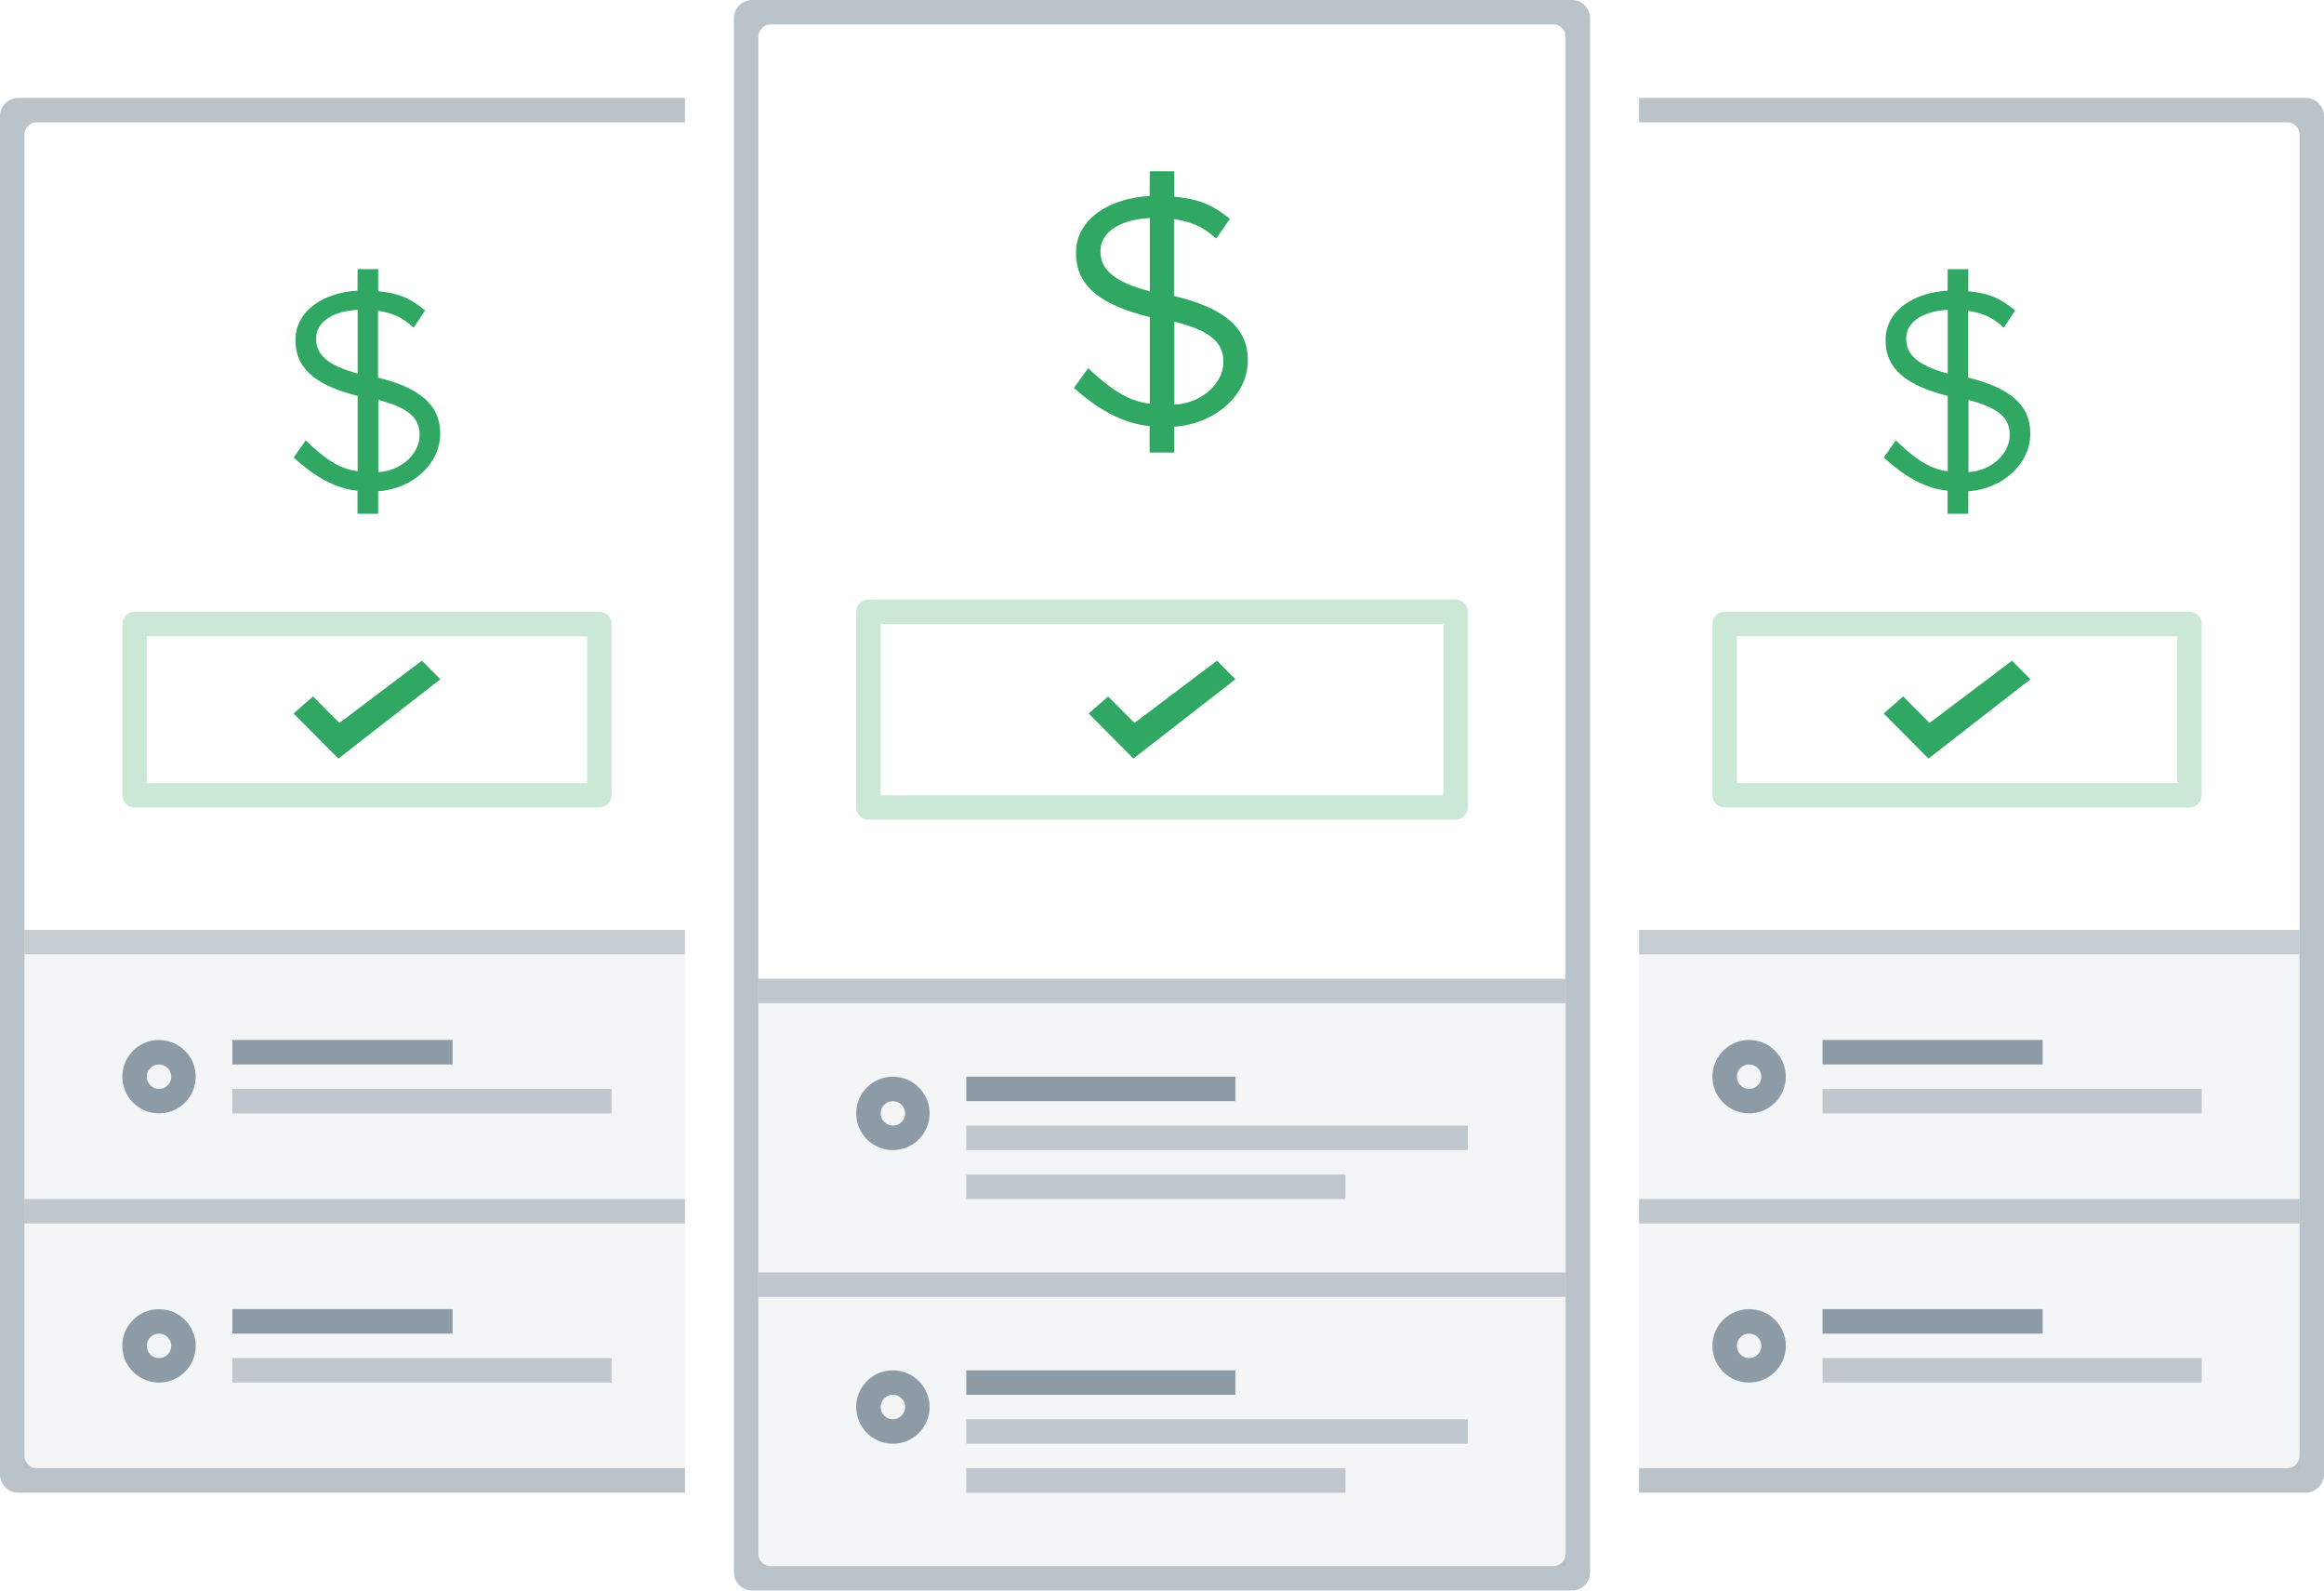 <svg xmlns="http://www.w3.org/2000/svg" preserveAspectRatio="xMidYMid" width="190" height="130" viewBox="0 0 190 130"><defs><style>.cls-4 { fill: #8d9ba6; opacity: 0.6; } .cls-5 { fill: #8d9ba6; opacity: 0.1; } .cls-6 { fill: #30a763; } .cls-7 { fill: #30a763; opacity: 0.25; } .cls-9 { fill: #8d9ba6; opacity: 0.5; } .cls-12 { fill: #8d9ba6; }</style></defs><g id="illustration-sellsvg"><g id="group-1"><path d="M128.5 130h-67c-.828 0-1.5-.672-1.5-1.5V1.5c0-.828.672-1.5 1.5-1.5h67c.828 0 1.5.672 1.5 1.5v127c0 .828-.672 1.5-1.5 1.5zM128 3c0-.552-.448-1-1-1H63c-.552 0-1 .448-1 1v124c0 .552.448 1 1 1h64c.552 0 1-.448 1-1V3z" id="path-1" class="cls-4" fill-rule="evenodd"/><path id="rect-1" class="cls-5" d="M62 80h66v48H62z"/><path d="M93.988 36.988h2.007v-2.11c3.274-.215 6.022-2.525 6.022-5.408v-.054c0-2.72-2.088-4.283-6.037-5.226v-6.284c1.377.242 2.207.49 3.454 1.596l1.117-1.617c-1.506-1.212-2.606-1.623-4.555-1.81L96 14h-2l-.012 2.02c-3.195.162-6.018 1.838-6.018 4.613v.054c0 2.802 2.19 4.284 6.034 5.227v7.08c-1.95-.217-3.482-1.45-5.04-2.904l-1.17 1.616c1.82 1.617 3.882 2.903 6.194 3.12v2.162zm.016-13.176c-2.858-.754-4.034-1.75-4.034-3.26V20.5c0-1.645 1.85-2.594 4.034-2.675v5.987zm2.007 9.262V26.29c2.885.728 4.007 1.67 4.007 3.26v.055c0 1.75-1.798 3.36-4.006 3.47z" id="path-2" class="cls-6" fill-rule="evenodd"/><path d="M119 67H71c-.552 0-1-.448-1-1V50c0-.552.448-1 1-1h48c.552 0 1 .448 1 1v16c0 .552-.448 1-1 1zm-1-16H72v14h46V51z" id="path-3" class="cls-7" fill-rule="evenodd"/><path d="M101 55.517L92.663 62l-.052-.052-1.456-1.466L89 58.316l1.595-1.394 2.154 2.165L99.49 54l1.51 1.517z" id="path-4" class="cls-6" fill-rule="evenodd"/><path id="rect-2" class="cls-9" d="M62 80h66v2H62z"/><path id="rect-3" class="cls-9" d="M62 104h66v2H62z"/><path d="M79 94v-2h41v2H79zm31 4H79v-2h31v2z" id="path-5" class="cls-9" fill-rule="evenodd"/><path d="M79 114v-2h22v2H79zm0-26h22v2H79v-2zm-6 30c-1.657 0-3-1.343-3-3s1.343-3 3-3 3 1.343 3 3-1.343 3-3 3zm0-4c-.552 0-1 .448-1 1s.448 1 1 1 1-.448 1-1-.448-1-1-1zm0-20c-1.657 0-3-1.343-3-3s1.343-3 3-3 3 1.343 3 3-1.343 3-3 3zm0-4c-.552 0-1 .448-1 1s.448 1 1 1 1-.448 1-1-.448-1-1-1z" id="path-6" class="cls-12" fill-rule="evenodd"/><path d="M79 118v-2h41v2H79zm31 4H79v-2h31v2z" id="path-7" class="cls-9" fill-rule="evenodd"/></g><g id="group-1-1"><path d="M188.5 122H134v-2h53c.552 0 1-.448 1-1V11c0-.552-.448-1-1-1h-53V8h54.5c.828 0 1.5.67 1.5 1.5v111c0 .828-.672 1.5-1.5 1.5z" id="path-8" class="cls-4" fill-rule="evenodd"/><path id="rect-4" class="cls-5" d="M134 78h54v42h-54z"/><path d="M159.227 41.99h1.69v-1.835c2.757-.187 5.07-2.196 5.07-4.703v-.047c0-2.366-1.758-3.725-5.083-4.544v-5.464c1.16.21 1.86.428 2.91 1.388l.94-1.405c-1.27-1.056-2.196-1.413-3.837-1.577L160.92 22h-1.683l-.01 1.756c-2.69.14-5.068 1.6-5.068 4.012v.047c0 2.436 1.842 3.725 5.08 4.545v6.156c-1.64-.188-2.932-1.26-4.244-2.525l-.985 1.407c1.533 1.405 3.27 2.524 5.217 2.71v1.882zm.013-11.457c-2.407-.656-3.397-1.523-3.397-2.835v-.047c0-1.428 1.56-2.254 3.397-2.324v5.207zm1.69 8.053v-5.898c2.43.632 3.374 1.452 3.374 2.834v.047c0 1.522-1.514 2.922-3.374 3.016z" id="path-9" class="cls-6" fill-rule="evenodd"/><path d="M179 66h-38c-.552 0-1-.448-1-1V51c0-.552.448-1 1-1h38c.552 0 1 .448 1 1v14c0 .552-.448 1-1 1zm-1-14h-36v12h36V52z" id="path-10" class="cls-7" fill-rule="evenodd"/><path d="M166 55.517L157.663 62l-.052-.052-1.456-1.466L154 58.316l1.595-1.394 2.154 2.165L164.49 54l1.51 1.517z" id="path-11" class="cls-6" fill-rule="evenodd"/><path id="rect-5" class="cls-9" d="M134 76h54v2h-54z"/><path id="rect-6" class="cls-9" d="M134 98h54v2h-54z"/><path id="rect-7" class="cls-12" d="M149 85h18v2h-18z"/><path d="M143 91c-1.657 0-3-1.343-3-3s1.343-3 3-3 3 1.343 3 3-1.343 3-3 3zm0-4c-.552 0-1 .448-1 1s.448 1 1 1 1-.448 1-1-.448-1-1-1z" id="path-12" class="cls-12" fill-rule="evenodd"/><path id="rect-8" class="cls-9" d="M149 89h31v2h-31z"/><path id="rect-9" class="cls-12" d="M149 107h18v2h-18z"/><path d="M143 113c-1.657 0-3-1.343-3-3s1.343-3 3-3 3 1.343 3 3-1.343 3-3 3zm0-4c-.552 0-1 .448-1 1s.448 1 1 1 1-.448 1-1-.448-1-1-1z" id="path-13" class="cls-12" fill-rule="evenodd"/><path id="rect-10" class="cls-9" d="M149 111h31v2h-31z"/></g><g id="group-1-2"><path d="M1.5 122H56v-2H3c-.552 0-1-.448-1-1V11c0-.552.448-1 1-1h53V8H1.5C.672 8 0 8.67 0 9.5v111c0 .828.672 1.5 1.5 1.5z" id="path-14" class="cls-4" fill-rule="evenodd"/><path id="rect-11" class="cls-5" d="M2 78h54v42H2z"/><path d="M29.227 41.99h1.69v-1.835c2.757-.187 5.07-2.196 5.07-4.703v-.047c0-2.366-1.758-3.725-5.083-4.544v-5.464c1.16.21 1.86.428 2.91 1.388l.94-1.405c-1.27-1.056-2.196-1.413-3.837-1.577L30.92 22h-1.683l-.01 1.756c-2.69.14-5.068 1.6-5.068 4.012v.047c0 2.436 1.842 3.725 5.08 4.545v6.156c-1.64-.188-2.932-1.26-4.244-2.525l-.985 1.407c1.533 1.405 3.27 2.524 5.217 2.71v1.882zm.013-11.457c-2.407-.656-3.396-1.523-3.396-2.835v-.047c0-1.428 1.558-2.254 3.396-2.324v5.207zm1.69 8.053v-5.898c2.43.632 3.374 1.452 3.374 2.834v.047c0 1.522-1.514 2.922-3.374 3.016z" id="path-15" class="cls-6" fill-rule="evenodd"/><path d="M49 66H11c-.552 0-1-.448-1-1V51c0-.552.448-1 1-1h38c.552 0 1 .448 1 1v14c0 .552-.448 1-1 1zm-1-14H12v12h36V52z" id="path-16" class="cls-7" fill-rule="evenodd"/><path d="M36 55.517L27.663 62l-.052-.052-1.456-1.466L24 58.316l1.595-1.394 2.154 2.165L34.49 54 36 55.516z" id="path-17" class="cls-6" fill-rule="evenodd"/><path d="M2 100v-2h54v2H2zm0-24h54v2H2v-2z" id="path-18" class="cls-9" fill-rule="evenodd"/><path d="M19 87v-2h18v2H19zm18 22H19v-2h18v2zm-24 4c-1.657 0-3-1.343-3-3s1.343-3 3-3 3 1.343 3 3-1.343 3-3 3zm0-4c-.552 0-1 .448-1 1s.448 1 1 1 1-.448 1-1-.448-1-1-1zm0-18c-1.657 0-3-1.343-3-3s1.343-3 3-3 3 1.343 3 3-1.343 3-3 3zm0-4c-.552 0-1 .448-1 1s.448 1 1 1 1-.448 1-1-.448-1-1-1z" id="path-19" class="cls-12" fill-rule="evenodd"/><path d="M19 113v-2h31v2H19zm0-24h31v2H19v-2z" id="path-20" class="cls-9" fill-rule="evenodd"/></g></g></svg>